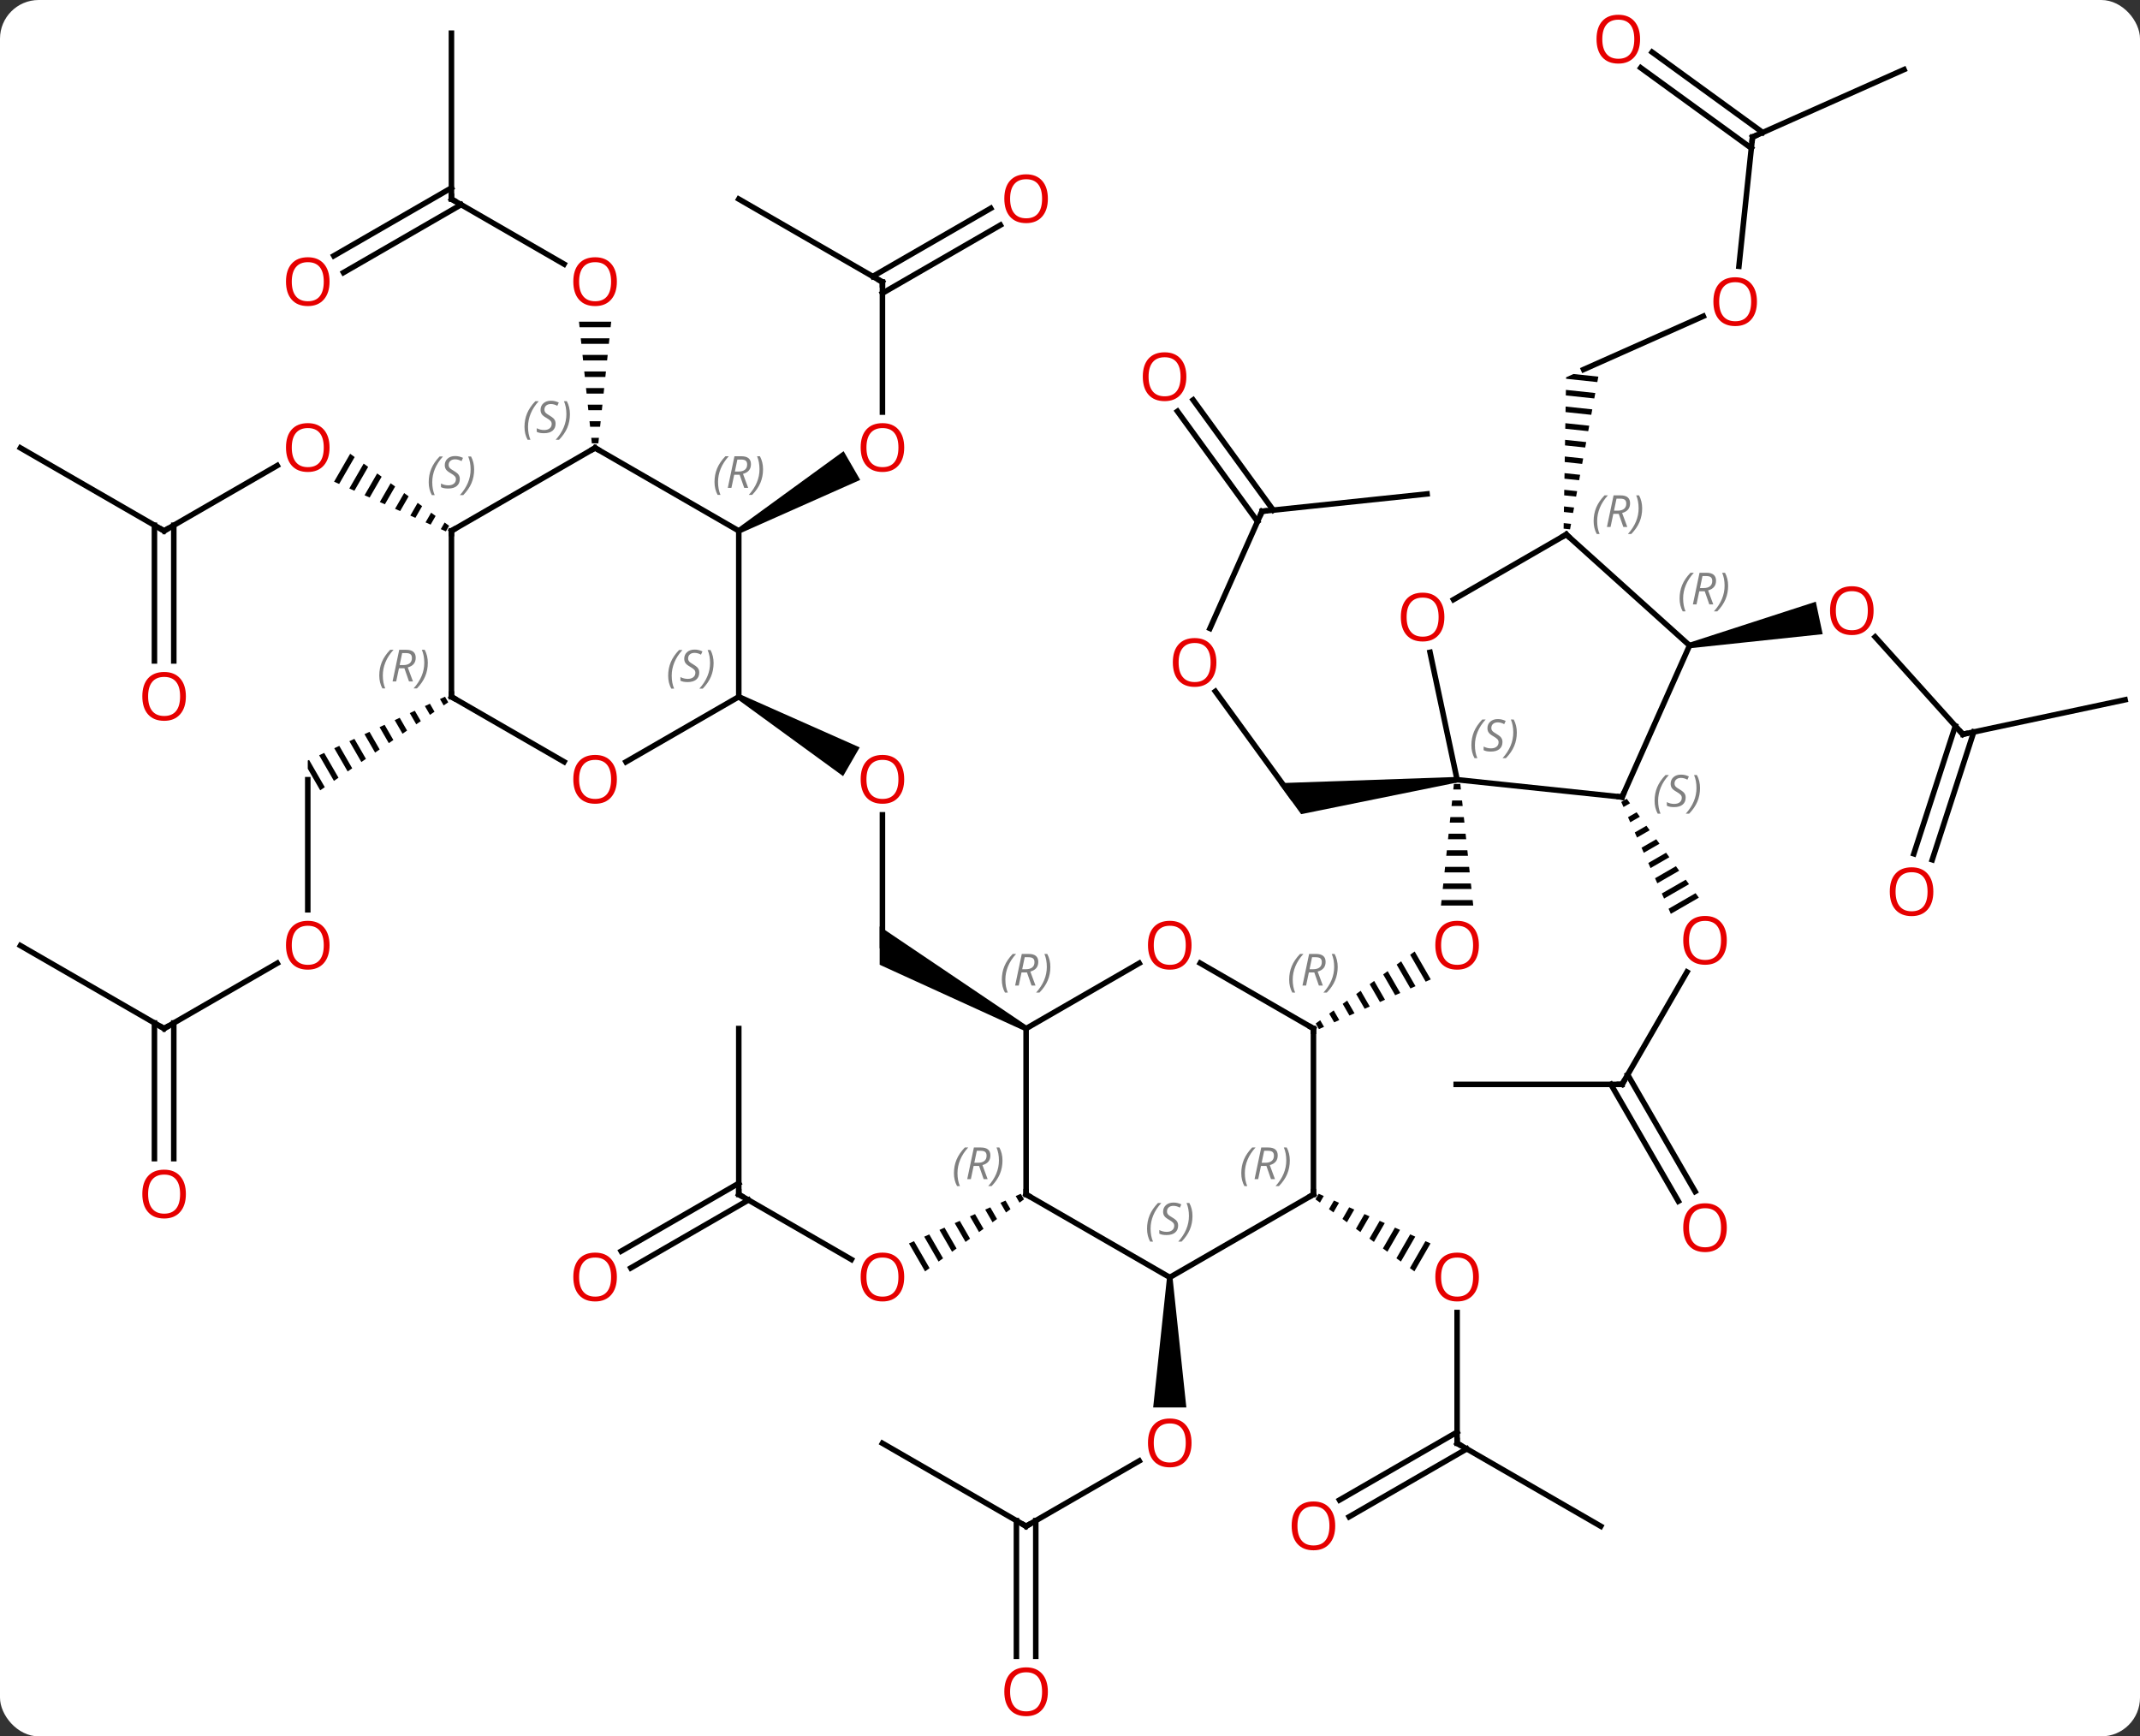 <svg width="387" viewBox="0 0 387 314" style="fill-opacity:1; color-rendering:auto; color-interpolation:auto; text-rendering:auto; stroke:black; stroke-linecap:square; stroke-miterlimit:10; shape-rendering:auto; stroke-opacity:1; fill:black; stroke-dasharray:none; font-weight:normal; stroke-width:1; font-family:'Open Sans'; font-style:normal; stroke-linejoin:miter; font-size:12; stroke-dashoffset:0; image-rendering:auto;" height="314" class="cas-substance-image" xmlns:xlink="http://www.w3.org/1999/xlink" xmlns="http://www.w3.org/2000/svg"><rect x="0" y="0" width="387" height="314" fill="#333333" stroke="none"/><svg class="cas-substance-single-component"><rect y="0" x="0" width="387" stroke="none" ry="7" rx="7" height="314" fill="white" class="cas-substance-group"/><svg y="0" x="0" width="387" viewBox="0 0 387 314" style="fill:black;" height="314" class="cas-substance-single-component-image"><svg><g><g transform="translate(194,156)" style="text-rendering:geometricPrecision; color-rendering:optimizeQuality; color-interpolation:linearRGB; stroke-linecap:butt; image-rendering:optimizeQuality;"><path style="stroke:none;" d="M68.923 -14.238 L68.817 -13.238 L70.191 -13.238 L70.085 -14.238 ZM68.604 -11.238 L68.498 -10.238 L70.51 -10.238 L70.404 -11.238 ZM68.285 -8.238 L68.179 -7.238 L70.829 -7.238 L70.723 -8.238 ZM67.967 -5.238 L67.86 -4.238 L71.148 -4.238 L71.041 -5.238 ZM67.648 -2.238 L67.541 -1.238 L71.467 -1.238 L71.36 -2.238 ZM67.329 0.762 L67.223 1.762 L71.785 1.762 L71.679 0.762 ZM67.01 3.762 L66.904 4.762 L72.104 4.762 L71.998 3.762 ZM66.691 6.762 L66.585 7.762 L72.423 7.762 L72.317 6.762 Z"/><path style="stroke:none;" d="M61.828 16.066 L61.015 16.657 L63.822 21.524 L63.822 21.524 L64.741 21.116 L64.741 21.116 L61.828 16.066 ZM59.388 17.841 L58.575 18.433 L58.575 18.433 L61.064 22.75 L61.064 22.75 L61.983 22.341 L61.983 22.341 L59.388 17.841 ZM56.948 19.617 L56.135 20.209 L58.307 23.975 L58.307 23.975 L59.226 23.567 L59.226 23.567 L56.948 19.617 ZM54.508 21.392 L53.694 21.984 L55.549 25.2 L56.468 24.792 L54.508 21.392 ZM52.068 23.168 L51.254 23.76 L52.792 26.426 L53.711 26.017 L52.068 23.168 ZM49.627 24.944 L48.814 25.536 L50.034 27.651 L50.034 27.651 L50.953 27.243 L49.627 24.944 ZM47.187 26.719 L46.374 27.311 L46.374 27.311 L47.277 28.877 L47.277 28.877 L48.196 28.468 L48.196 28.468 L47.187 26.719 ZM44.747 28.495 L43.934 29.087 L43.934 29.087 L44.519 30.102 L45.438 29.693 L45.438 29.693 L44.747 28.495 Z"/><line y2="-30.976" y1="-11.865" x2="25.784" x1="39.669" style="fill:none;"/><path style="stroke:none;" d="M69.452 -15.497 L69.556 -14.503 L41.301 -8.768 L37.228 -14.374 Z"/><line y2="-63.54" y1="-42.35" x2="34.236" x1="24.802" style="fill:none;"/><line y2="-66.678" y1="-63.54" x2="64.071" x1="34.236" style="fill:none;"/><line y2="-83.679" y1="-63.751" x2="21.766" x1="36.246" style="fill:none;"/><line y2="-81.622" y1="-61.694" x2="18.935" x1="33.414" style="fill:none;"/><line y2="40.098" y1="19.766" x2="99.339" x1="111.078" style="fill:none;"/><path style="stroke:none;" d="M100.184 -11.551 L99.189 -10.977 L99.596 -10.057 L100.776 -10.738 L100.184 -11.551 ZM101.962 -9.112 L100.411 -8.218 L100.819 -7.298 L102.555 -8.299 L101.962 -9.112 ZM103.74 -6.673 L101.634 -5.459 L102.041 -4.539 L104.333 -5.861 L103.74 -6.673 ZM105.518 -4.235 L102.856 -2.7 L103.264 -1.78 L106.111 -3.422 L105.518 -4.235 ZM107.296 -1.796 L104.079 0.059 L104.486 0.979 L107.889 -0.983 L107.296 -1.796 ZM109.075 0.642 L105.301 2.818 L105.709 3.738 L109.667 1.455 L109.075 0.642 ZM110.853 3.081 L106.523 5.577 L106.931 6.497 L111.445 3.894 L110.853 3.081 ZM112.631 5.52 L107.746 8.337 L108.153 9.256 L113.224 6.332 L113.224 6.332 L112.631 5.52 Z"/><line y2="40.098" y1="40.098" x2="69.339" x1="99.339" style="fill:none;"/><line y2="61.225" y1="40.098" x2="109.516" x1="97.318" style="fill:none;"/><line y2="59.475" y1="38.348" x2="112.548" x1="100.349" style="fill:none;"/><line y2="-23.214" y1="-40.825" x2="160.959" x1="145.102" style="fill:none;"/><path style="stroke:none;" d="M111.644 -38.781 L111.436 -39.759 L134.369 -47.189 L135.616 -41.32 Z"/><line y2="-29.451" y1="-23.214" x2="190.305" x1="160.959" style="fill:none;"/><line y2="-1.6" y1="-24.716" x2="152.097" x1="159.607" style="fill:none;"/><line y2="-0.519" y1="-23.634" x2="155.426" x1="162.935" style="fill:none;"/><line y2="-98.816" y1="-89.181" x2="114.025" x1="92.382" style="fill:none;"/><path style="stroke:none;" d="M90.55 -88.365 L89.218 -87.772 L89.218 -87.772 L89.218 -87.772 L89.213 -87.502 L89.213 -87.502 L94.863 -86.902 L94.863 -86.902 L95.046 -87.888 L95.046 -87.888 L90.55 -88.365 ZM89.18 -85.494 L89.163 -84.491 L89.163 -84.491 L94.314 -83.943 L94.314 -83.943 L94.497 -84.929 L94.497 -84.929 L89.18 -85.494 ZM89.13 -82.483 L89.114 -81.479 L89.114 -81.479 L93.766 -80.985 L93.766 -80.985 L93.949 -81.971 L93.949 -81.971 L89.13 -82.483 ZM89.081 -79.472 L89.064 -78.468 L89.064 -78.468 L93.218 -78.027 L93.218 -78.027 L93.4 -79.013 L93.4 -79.013 L89.081 -79.472 ZM89.031 -76.461 L89.014 -75.457 L89.014 -75.457 L92.669 -75.069 L92.669 -75.069 L92.852 -76.055 L92.852 -76.055 L89.031 -76.461 ZM88.981 -73.449 L88.965 -72.446 L88.965 -72.446 L92.121 -72.11 L92.121 -72.11 L92.304 -73.096 L92.304 -73.096 L88.981 -73.449 ZM88.932 -70.438 L88.915 -69.434 L88.915 -69.434 L91.572 -69.152 L91.572 -69.152 L91.755 -70.138 L88.932 -70.438 ZM88.882 -67.427 L88.866 -66.423 L88.866 -66.423 L91.024 -66.194 L91.024 -66.194 L91.207 -67.18 L91.207 -67.18 L88.882 -67.427 ZM88.832 -64.416 L88.816 -63.412 L88.816 -63.412 L90.476 -63.236 L90.476 -63.236 L90.658 -64.222 L88.832 -64.416 ZM88.783 -61.404 L88.766 -60.401 L88.766 -60.401 L89.927 -60.277 L89.927 -60.277 L90.11 -61.264 L88.783 -61.404 Z"/><line y2="-131.217" y1="-107.848" x2="122.925" x1="120.469" style="fill:none;"/><line y2="-143.421" y1="-131.217" x2="150.33" x1="122.925" style="fill:none;"/><line y2="-146.569" y1="-132.039" x2="104.773" x1="124.771" style="fill:none;"/><line y2="-143.738" y1="-129.207" x2="102.715" x1="122.714" style="fill:none;"/><line y2="105" y1="81.352" x2="69.504" x1="69.504" style="fill:none;"/><path style="stroke:none;" d="M44.471 59.876 L43.891 60.882 L43.891 60.882 L44.704 61.475 L44.704 61.475 L45.39 60.284 L45.39 60.284 L44.471 59.876 ZM47.229 61.1 L46.33 62.659 L46.33 62.659 L47.144 63.252 L47.144 63.252 L48.149 61.508 L48.149 61.508 L47.229 61.1 ZM49.987 62.325 L48.77 64.436 L48.77 64.436 L49.583 65.028 L49.583 65.028 L50.907 62.733 L50.907 62.733 L49.987 62.325 ZM52.746 63.549 L51.209 66.213 L51.209 66.213 L52.022 66.805 L52.022 66.805 L53.665 63.957 L53.665 63.957 L52.746 63.549 ZM55.504 64.773 L53.649 67.99 L54.462 68.582 L54.462 68.582 L56.423 65.181 L56.423 65.181 L55.504 64.773 ZM58.262 65.997 L56.088 69.767 L56.088 69.767 L56.901 70.359 L56.901 70.359 L59.181 66.405 L59.181 66.405 L58.262 65.997 ZM61.02 67.221 L58.528 71.543 L58.528 71.543 L59.341 72.136 L59.341 72.136 L61.94 67.629 L61.94 67.629 L61.02 67.221 ZM63.778 68.445 L60.967 73.32 L60.967 73.32 L61.78 73.913 L61.78 73.913 L64.698 68.853 L64.698 68.853 L63.778 68.445 Z"/><line y2="120" y1="105" x2="95.484" x1="69.504" style="fill:none;"/><line y2="115.258" y1="102.979" x2="48.236" x1="69.504" style="fill:none;"/><line y2="118.29" y1="106.01" x2="49.986" x1="71.254" style="fill:none;"/><line y2="120" y1="108.189" x2="-8.439" x1="12.018" style="fill:none;"/><path style="stroke:none;" d="M17.041 75 L18.041 75 L20.541 98.523 L14.541 98.523 Z"/><line y2="105" y1="120" x2="-34.419" x1="-8.439" style="fill:none;"/><line y2="143.523" y1="118.99" x2="-10.189" x1="-10.189" style="fill:none;"/><line y2="143.523" y1="118.99" x2="-6.689" x1="-6.689" style="fill:none;"/><line y2="-8.648" y1="15" x2="-34.419" x1="-34.419" style="fill:none;"/><path style="stroke:none;" d="M-8.189 29.567 L-8.689 30.433 L-34.919 18.464 L-34.919 11.536 Z"/><path style="stroke:none;" d="M-60.649 -29.567 L-60.149 -30.433 L-38.533 -20.84 L-41.533 -15.643 Z"/><line y2="60" y1="71.759" x2="-60.399" x1="-40.033" style="fill:none;"/><path style="stroke:none;" d="M-9.4 59.883 L-10.319 60.291 L-9.632 61.483 L-9.632 61.483 L-8.818 60.891 L-8.818 60.891 L-9.4 59.883 ZM-12.158 61.107 L-13.077 61.515 L-13.077 61.515 L-12.071 63.26 L-11.258 62.668 L-11.258 62.668 L-12.158 61.107 ZM-14.916 62.332 L-15.835 62.74 L-15.835 62.74 L-14.511 65.037 L-14.511 65.037 L-13.698 64.444 L-13.698 64.444 L-14.916 62.332 ZM-17.674 63.556 L-18.593 63.964 L-18.593 63.964 L-16.951 66.813 L-16.951 66.813 L-16.137 66.221 L-16.137 66.221 L-17.674 63.556 ZM-20.432 64.781 L-21.351 65.189 L-21.351 65.189 L-19.39 68.59 L-19.39 68.59 L-18.577 67.997 L-18.577 67.997 L-20.432 64.781 ZM-23.19 66.005 L-24.109 66.413 L-24.109 66.413 L-21.83 70.366 L-21.83 70.366 L-21.017 69.774 L-21.017 69.774 L-23.19 66.005 ZM-25.948 67.23 L-26.867 67.638 L-26.867 67.638 L-24.27 72.142 L-24.27 72.142 L-23.456 71.55 L-23.456 71.55 L-25.948 67.23 ZM-28.706 68.454 L-29.625 68.862 L-26.709 73.919 L-26.709 73.919 L-25.896 73.327 L-25.896 73.327 L-28.706 68.454 Z"/><line y2="30" y1="60" x2="-60.399" x1="-60.399" style="fill:none;"/><line y2="70.259" y1="57.979" x2="-81.669" x1="-60.399" style="fill:none;"/><line y2="73.29" y1="61.01" x2="-79.919" x1="-58.649" style="fill:none;"/><line y2="-105" y1="-81.477" x2="-34.419" x1="-34.419" style="fill:none;"/><path style="stroke:none;" d="M-60.149 -59.567 L-60.649 -60.433 L-41.442 -74.409 L-38.442 -69.213 Z"/><line y2="-120" y1="-105" x2="-60.399" x1="-34.419" style="fill:none;"/><line y2="-115.296" y1="-102.979" x2="-13.087" x1="-34.419" style="fill:none;"/><line y2="-118.327" y1="-106.01" x2="-14.837" x1="-36.169" style="fill:none;"/><line y2="-120" y1="-108.241" x2="-112.362" x1="-91.996" style="fill:none;"/><path style="stroke:none;" d="M-89.295 -97.824 L-89.189 -96.824 L-83.575 -96.824 L-83.469 -97.824 ZM-88.978 -94.824 L-88.872 -93.824 L-83.892 -93.824 L-83.786 -94.824 ZM-88.661 -91.824 L-88.555 -90.824 L-84.209 -90.824 L-84.103 -91.824 ZM-88.343 -88.824 L-88.238 -87.824 L-84.526 -87.824 L-84.421 -88.824 ZM-88.026 -85.824 L-87.921 -84.824 L-84.843 -84.824 L-84.738 -85.824 ZM-87.709 -82.824 L-87.603 -81.824 L-85.161 -81.824 L-85.055 -82.824 ZM-87.392 -79.824 L-87.286 -78.824 L-85.478 -78.824 L-85.372 -79.824 ZM-87.075 -76.824 L-86.969 -75.824 L-85.795 -75.824 L-85.689 -76.824 Z"/><line y2="-150" y1="-120" x2="-112.362" x1="-112.362" style="fill:none;"/><line y2="-109.742" y1="-122.021" x2="-133.63" x1="-112.362" style="fill:none;"/><line y2="-106.71" y1="-118.99" x2="-131.88" x1="-110.612" style="fill:none;"/><line y2="8.523" y1="-15" x2="-138.342" x1="-138.342" style="fill:none;"/><path style="stroke:none;" d="M-113.522 -30.01 L-114.432 -29.586 L-113.766 -28.43 L-112.939 -28.999 L-112.939 -28.999 L-113.522 -30.01 ZM-116.253 -28.739 L-117.164 -28.316 L-116.246 -26.725 L-116.246 -26.725 L-115.42 -27.293 L-116.253 -28.739 ZM-118.985 -27.469 L-119.895 -27.045 L-118.727 -25.02 L-117.9 -25.588 L-118.985 -27.469 ZM-121.716 -26.198 L-122.627 -25.774 L-122.627 -25.774 L-121.208 -23.314 L-121.208 -23.314 L-120.381 -23.883 L-121.716 -26.198 ZM-124.448 -24.927 L-125.358 -24.504 L-123.689 -21.609 L-122.862 -22.177 L-122.862 -22.177 L-124.448 -24.927 ZM-127.179 -23.657 L-128.089 -23.233 L-126.169 -19.904 L-125.343 -20.472 L-125.343 -20.472 L-127.179 -23.657 ZM-129.911 -22.386 L-130.821 -21.963 L-128.65 -18.198 L-127.823 -18.767 L-129.911 -22.386 ZM-132.642 -21.116 L-133.552 -20.692 L-131.131 -16.493 L-130.304 -17.061 L-130.304 -17.061 L-132.642 -21.116 ZM-135.373 -19.845 L-136.284 -19.422 L-133.612 -14.788 L-132.785 -15.356 L-132.785 -15.356 L-135.373 -19.845 ZM-138.105 -18.575 L-138.342 -18.464 L-138.342 -18.464 L-138.342 -18.464 L-138.342 -16.984 L-136.092 -13.082 L-135.265 -13.651 L-138.105 -18.575 Z"/><line y2="30" y1="18.189" x2="-164.322" x1="-143.865" style="fill:none;"/><line y2="15" y1="30" x2="-190.305" x1="-164.322" style="fill:none;"/><line y2="53.523" y1="28.99" x2="-166.072" x1="-166.072" style="fill:none;"/><line y2="53.523" y1="28.99" x2="-162.572" x1="-162.572" style="fill:none;"/><line y2="-60" y1="-71.811" x2="-164.322" x1="-143.865" style="fill:none;"/><path style="stroke:none;" d="M-130.676 -73.939 L-133.587 -68.89 L-132.668 -68.482 L-132.668 -68.482 L-129.862 -73.347 L-130.676 -73.939 ZM-128.236 -72.163 L-130.83 -67.665 L-129.911 -67.256 L-127.422 -71.572 L-127.422 -71.572 L-128.236 -72.163 ZM-125.795 -70.388 L-128.072 -66.439 L-128.072 -66.439 L-127.153 -66.03 L-127.153 -66.03 L-124.982 -69.796 L-124.982 -69.796 L-125.795 -70.388 ZM-123.355 -68.612 L-125.315 -65.213 L-124.396 -64.805 L-122.541 -68.021 L-122.541 -68.021 L-123.355 -68.612 ZM-120.915 -66.837 L-122.558 -63.988 L-122.558 -63.988 L-121.638 -63.579 L-121.638 -63.579 L-120.101 -66.245 L-120.915 -66.837 ZM-118.474 -65.062 L-119.8 -62.762 L-119.8 -62.762 L-118.881 -62.354 L-117.661 -64.47 L-117.661 -64.47 L-118.474 -65.062 ZM-116.034 -63.286 L-117.043 -61.536 L-116.124 -61.128 L-115.221 -62.694 L-115.221 -62.694 L-116.034 -63.286 ZM-113.594 -61.511 L-114.286 -60.311 L-114.286 -60.311 L-113.367 -59.902 L-113.367 -59.902 L-112.78 -60.919 L-113.594 -61.511 Z"/><line y2="-75" y1="-60" x2="-190.305" x1="-164.322" style="fill:none;"/><line y2="-36.477" y1="-61.01" x2="-166.072" x1="-166.072" style="fill:none;"/><line y2="-36.477" y1="-61.01" x2="-162.572" x1="-162.572" style="fill:none;"/><line y2="-11.865" y1="-15" x2="99.339" x1="69.504" style="fill:none;"/><line y2="-38.035" y1="-15" x2="64.608" x1="69.504" style="fill:none;"/><line y2="-39.27" y1="-11.865" x2="111.54" x1="99.339" style="fill:none;"/><line y2="-59.343" y1="-47.569" x2="89.247" x1="68.855" style="fill:none;"/><line y2="-59.343" y1="-39.27" x2="89.247" x1="111.54" style="fill:none;"/><line y2="60" y1="30" x2="43.524" x1="43.524" style="fill:none;"/><line y2="18.178" y1="30" x2="23.047" x1="43.524" style="fill:none;"/><line y2="75" y1="60" x2="17.541" x1="43.524" style="fill:none;"/><line y2="30" y1="18.189" x2="-8.439" x1="12.018" style="fill:none;"/><line y2="60" y1="75" x2="-8.439" x1="17.541" style="fill:none;"/><line y2="60" y1="30" x2="-8.439" x1="-8.439" style="fill:none;"/><line y2="-60" y1="-30" x2="-60.399" x1="-60.399" style="fill:none;"/><line y2="-18.226" y1="-30" x2="-80.794" x1="-60.399" style="fill:none;"/><line y2="-75" y1="-60" x2="-86.382" x1="-60.399" style="fill:none;"/><line y2="-30" y1="-18.241" x2="-112.362" x1="-91.996" style="fill:none;"/><line y2="-60" y1="-75" x2="-112.362" x1="-86.382" style="fill:none;"/><line y2="-60" y1="-30" x2="-112.362" x1="-112.362" style="fill:none;"/></g><g transform="translate(194,156)" style="fill:rgb(230,0,0); text-rendering:geometricPrecision; color-rendering:optimizeQuality; image-rendering:optimizeQuality; font-family:'Open Sans'; stroke:rgb(230,0,0); color-interpolation:linearRGB;"><path style="stroke:none;" d="M73.442 14.93 Q73.442 16.992 72.402 18.172 Q71.363 19.352 69.52 19.352 Q67.629 19.352 66.598 18.188 Q65.567 17.023 65.567 14.914 Q65.567 12.82 66.598 11.672 Q67.629 10.523 69.52 10.523 Q71.379 10.523 72.41 11.695 Q73.442 12.867 73.442 14.93 ZM66.613 14.93 Q66.613 16.664 67.356 17.57 Q68.098 18.477 69.52 18.477 Q70.942 18.477 71.668 17.578 Q72.395 16.68 72.395 14.93 Q72.395 13.195 71.668 12.305 Q70.942 11.414 69.52 11.414 Q68.098 11.414 67.356 12.312 Q66.613 13.211 66.613 14.93 Z"/><path style="stroke:none;" d="M25.973 -36.205 Q25.973 -34.143 24.933 -32.963 Q23.894 -31.783 22.051 -31.783 Q20.16 -31.783 19.129 -32.947 Q18.098 -34.112 18.098 -36.221 Q18.098 -38.315 19.129 -39.463 Q20.16 -40.612 22.051 -40.612 Q23.91 -40.612 24.941 -39.44 Q25.973 -38.268 25.973 -36.205 ZM19.144 -36.205 Q19.144 -34.471 19.887 -33.565 Q20.629 -32.658 22.051 -32.658 Q23.473 -32.658 24.199 -33.557 Q24.926 -34.455 24.926 -36.205 Q24.926 -37.94 24.199 -38.83 Q23.473 -39.721 22.051 -39.721 Q20.629 -39.721 19.887 -38.822 Q19.144 -37.924 19.144 -36.205 Z"/></g><g transform="translate(194,156)" style="stroke-linecap:butt; text-rendering:geometricPrecision; color-rendering:optimizeQuality; image-rendering:optimizeQuality; font-family:'Open Sans'; color-interpolation:linearRGB; stroke-miterlimit:5;"><path style="fill:none;" d="M34.033 -63.083 L34.236 -63.54 L34.733 -63.592"/><path style="fill:rgb(230,0,0); stroke:none;" d="M20.54 -87.88 Q20.54 -85.818 19.5 -84.638 Q18.461 -83.458 16.618 -83.458 Q14.727 -83.458 13.696 -84.623 Q12.665 -85.787 12.665 -87.896 Q12.665 -89.99 13.696 -91.138 Q14.727 -92.287 16.618 -92.287 Q18.477 -92.287 19.508 -91.115 Q20.54 -89.943 20.54 -87.88 ZM13.711 -87.88 Q13.711 -86.146 14.454 -85.24 Q15.196 -84.333 16.618 -84.333 Q18.04 -84.333 18.766 -85.232 Q19.493 -86.13 19.493 -87.88 Q19.493 -89.615 18.766 -90.505 Q18.04 -91.396 16.618 -91.396 Q15.196 -91.396 14.454 -90.498 Q13.711 -89.599 13.711 -87.88 Z"/><path style="fill:rgb(230,0,0); stroke:none;" d="M118.276 14.048 Q118.276 16.11 117.237 17.29 Q116.198 18.47 114.355 18.47 Q112.464 18.47 111.433 17.305 Q110.401 16.141 110.401 14.032 Q110.401 11.938 111.433 10.79 Q112.464 9.641 114.355 9.641 Q116.214 9.641 117.245 10.813 Q118.276 11.985 118.276 14.048 ZM111.448 14.048 Q111.448 15.782 112.191 16.688 Q112.933 17.595 114.355 17.595 Q115.776 17.595 116.503 16.696 Q117.23 15.798 117.23 14.048 Q117.23 12.313 116.503 11.423 Q115.776 10.532 114.355 10.532 Q112.933 10.532 112.191 11.431 Q111.448 12.329 111.448 14.048 Z"/><path style="fill:none;" d="M99.589 39.665 L99.339 40.098 L98.839 40.098"/><path style="fill:rgb(230,0,0); stroke:none;" d="M118.276 66.008 Q118.276 68.07 117.237 69.25 Q116.198 70.43 114.355 70.43 Q112.464 70.43 111.433 69.266 Q110.401 68.101 110.401 65.992 Q110.401 63.898 111.433 62.75 Q112.464 61.601 114.355 61.601 Q116.214 61.601 117.245 62.773 Q118.276 63.945 118.276 66.008 ZM111.448 66.008 Q111.448 67.742 112.191 68.648 Q112.933 69.555 114.355 69.555 Q115.776 69.555 116.503 68.656 Q117.23 67.758 117.23 66.008 Q117.23 64.273 116.503 63.383 Q115.776 62.492 114.355 62.492 Q112.933 62.492 112.191 63.391 Q111.448 64.289 111.448 66.008 Z"/><path style="fill:rgb(230,0,0); stroke:none;" d="M144.823 -45.577 Q144.823 -43.515 143.784 -42.335 Q142.745 -41.155 140.902 -41.155 Q139.011 -41.155 137.98 -42.319 Q136.948 -43.484 136.948 -45.593 Q136.948 -47.687 137.98 -48.835 Q139.011 -49.984 140.902 -49.984 Q142.761 -49.984 143.792 -48.812 Q144.823 -47.64 144.823 -45.577 ZM137.995 -45.577 Q137.995 -43.843 138.738 -42.937 Q139.48 -42.03 140.902 -42.03 Q142.323 -42.03 143.05 -42.929 Q143.777 -43.827 143.777 -45.577 Q143.777 -47.312 143.05 -48.202 Q142.323 -49.093 140.902 -49.093 Q139.48 -49.093 138.738 -48.194 Q137.995 -47.296 137.995 -45.577 Z"/><path style="fill:none;" d="M160.624 -23.586 L160.959 -23.214 L161.448 -23.318"/><path style="fill:rgb(230,0,0); stroke:none;" d="M155.626 5.249 Q155.626 7.311 154.587 8.491 Q153.548 9.671 151.705 9.671 Q149.814 9.671 148.783 8.507 Q147.751 7.342 147.751 5.233 Q147.751 3.139 148.783 1.991 Q149.814 0.842 151.705 0.842 Q153.564 0.842 154.595 2.014 Q155.626 3.186 155.626 5.249 ZM148.798 5.249 Q148.798 6.983 149.541 7.889 Q150.283 8.796 151.705 8.796 Q153.126 8.796 153.853 7.897 Q154.58 6.999 154.58 5.249 Q154.58 3.514 153.853 2.624 Q153.126 1.733 151.705 1.733 Q150.283 1.733 149.541 2.631 Q148.798 3.53 148.798 5.249 Z"/><path style="fill:rgb(230,0,0); stroke:none;" d="M123.728 -101.452 Q123.728 -99.39 122.688 -98.21 Q121.649 -97.03 119.806 -97.03 Q117.915 -97.03 116.884 -98.195 Q115.853 -99.359 115.853 -101.468 Q115.853 -103.562 116.884 -104.71 Q117.915 -105.859 119.806 -105.859 Q121.665 -105.859 122.696 -104.687 Q123.728 -103.515 123.728 -101.452 ZM116.899 -101.452 Q116.899 -99.718 117.642 -98.812 Q118.384 -97.905 119.806 -97.905 Q121.228 -97.905 121.954 -98.804 Q122.681 -99.702 122.681 -101.452 Q122.681 -103.187 121.954 -104.077 Q121.228 -104.968 119.806 -104.968 Q118.384 -104.968 117.642 -104.07 Q116.899 -103.171 116.899 -101.452 Z"/><path style="fill:none;" d="M122.873 -130.72 L122.925 -131.217 L123.382 -131.42"/><path style="fill:rgb(230,0,0); stroke:none;" d="M102.593 -148.921 Q102.593 -146.859 101.553 -145.679 Q100.514 -144.499 98.671 -144.499 Q96.78 -144.499 95.749 -145.663 Q94.718 -146.828 94.718 -148.937 Q94.718 -151.031 95.749 -152.179 Q96.78 -153.328 98.671 -153.328 Q100.53 -153.328 101.561 -152.156 Q102.593 -150.984 102.593 -148.921 ZM95.764 -148.921 Q95.764 -147.187 96.507 -146.281 Q97.249 -145.374 98.671 -145.374 Q100.093 -145.374 100.819 -146.273 Q101.546 -147.171 101.546 -148.921 Q101.546 -150.656 100.819 -151.546 Q100.093 -152.437 98.671 -152.437 Q97.249 -152.437 96.507 -151.538 Q95.764 -150.64 95.764 -148.921 Z"/><path style="fill:rgb(230,0,0); stroke:none;" d="M73.442 74.93 Q73.442 76.992 72.402 78.172 Q71.363 79.352 69.52 79.352 Q67.629 79.352 66.598 78.188 Q65.567 77.023 65.567 74.914 Q65.567 72.82 66.598 71.672 Q67.629 70.523 69.52 70.523 Q71.379 70.523 72.41 71.695 Q73.442 72.867 73.442 74.93 ZM66.613 74.93 Q66.613 76.664 67.356 77.57 Q68.098 78.477 69.52 78.477 Q70.942 78.477 71.668 77.578 Q72.395 76.68 72.395 74.93 Q72.395 73.195 71.668 72.305 Q70.942 71.414 69.52 71.414 Q68.098 71.414 67.356 72.312 Q66.613 73.211 66.613 74.93 Z"/><path style="fill:none;" d="M69.504 104.5 L69.504 105 L69.937 105.25"/><path style="fill:rgb(230,0,0); stroke:none;" d="M47.462 119.93 Q47.462 121.992 46.422 123.172 Q45.383 124.352 43.54 124.352 Q41.649 124.352 40.618 123.188 Q39.587 122.023 39.587 119.914 Q39.587 117.82 40.618 116.672 Q41.649 115.523 43.54 115.523 Q45.399 115.523 46.43 116.695 Q47.462 117.867 47.462 119.93 ZM40.633 119.93 Q40.633 121.664 41.376 122.57 Q42.118 123.477 43.54 123.477 Q44.962 123.477 45.688 122.578 Q46.415 121.68 46.415 119.93 Q46.415 118.195 45.688 117.305 Q44.962 116.414 43.54 116.414 Q42.118 116.414 41.376 117.312 Q40.633 118.211 40.633 119.93 Z"/><path style="fill:rgb(230,0,0); stroke:none;" d="M21.479 104.93 Q21.479 106.992 20.439 108.172 Q19.4 109.352 17.557 109.352 Q15.666 109.352 14.635 108.188 Q13.604 107.023 13.604 104.914 Q13.604 102.82 14.635 101.672 Q15.666 100.523 17.557 100.523 Q19.416 100.523 20.447 101.695 Q21.479 102.867 21.479 104.93 ZM14.65 104.93 Q14.65 106.664 15.393 107.57 Q16.135 108.477 17.557 108.477 Q18.979 108.477 19.705 107.578 Q20.432 106.68 20.432 104.93 Q20.432 103.195 19.705 102.305 Q18.979 101.414 17.557 101.414 Q16.135 101.414 15.393 102.312 Q14.65 103.211 14.65 104.93 Z"/><path style="fill:none;" d="M-8.006 119.75 L-8.439 120 L-8.872 119.75"/><path style="fill:rgb(230,0,0); stroke:none;" d="M-4.502 149.93 Q-4.502 151.992 -5.541 153.172 Q-6.58 154.352 -8.423 154.352 Q-10.314 154.352 -11.345 153.188 Q-12.377 152.023 -12.377 149.914 Q-12.377 147.82 -11.345 146.672 Q-10.314 145.523 -8.423 145.523 Q-6.564 145.523 -5.533 146.695 Q-4.502 147.867 -4.502 149.93 ZM-11.33 149.93 Q-11.33 151.664 -10.587 152.57 Q-9.845 153.477 -8.423 153.477 Q-7.002 153.477 -6.275 152.578 Q-5.548 151.68 -5.548 149.93 Q-5.548 148.195 -6.275 147.305 Q-7.002 146.414 -8.423 146.414 Q-9.845 146.414 -10.587 147.312 Q-11.33 148.211 -11.33 149.93 Z"/><path style="fill:rgb(230,0,0); stroke:none;" d="M-30.482 -15.07 Q-30.482 -13.008 -31.521 -11.828 Q-32.56 -10.648 -34.403 -10.648 Q-36.294 -10.648 -37.325 -11.812 Q-38.356 -12.977 -38.356 -15.086 Q-38.356 -17.18 -37.325 -18.328 Q-36.294 -19.477 -34.403 -19.477 Q-32.544 -19.477 -31.513 -18.305 Q-30.482 -17.133 -30.482 -15.07 ZM-37.31 -15.07 Q-37.31 -13.336 -36.567 -12.43 Q-35.825 -11.523 -34.403 -11.523 Q-32.981 -11.523 -32.255 -12.422 Q-31.528 -13.32 -31.528 -15.07 Q-31.528 -16.805 -32.255 -17.695 Q-32.981 -18.586 -34.403 -18.586 Q-35.825 -18.586 -36.567 -17.688 Q-37.31 -16.789 -37.31 -15.07 Z"/><path style="fill:rgb(230,0,0); stroke:none;" d="M-30.482 74.93 Q-30.482 76.992 -31.521 78.172 Q-32.56 79.352 -34.403 79.352 Q-36.294 79.352 -37.325 78.188 Q-38.356 77.023 -38.356 74.914 Q-38.356 72.82 -37.325 71.672 Q-36.294 70.523 -34.403 70.523 Q-32.544 70.523 -31.513 71.695 Q-30.482 72.867 -30.482 74.93 ZM-37.31 74.93 Q-37.31 76.664 -36.567 77.57 Q-35.825 78.477 -34.403 78.477 Q-32.981 78.477 -32.255 77.578 Q-31.528 76.68 -31.528 74.93 Q-31.528 73.195 -32.255 72.305 Q-32.981 71.414 -34.403 71.414 Q-35.825 71.414 -36.567 72.312 Q-37.31 73.211 -37.31 74.93 Z"/><path style="fill:none;" d="M-59.966 60.25 L-60.399 60 L-60.399 59.5"/><path style="fill:rgb(230,0,0); stroke:none;" d="M-82.445 74.93 Q-82.445 76.992 -83.484 78.172 Q-84.523 79.352 -86.366 79.352 Q-88.257 79.352 -89.288 78.188 Q-90.32 77.023 -90.32 74.914 Q-90.32 72.82 -89.288 71.672 Q-88.257 70.523 -86.366 70.523 Q-84.507 70.523 -83.476 71.695 Q-82.445 72.867 -82.445 74.93 ZM-89.273 74.93 Q-89.273 76.664 -88.53 77.57 Q-87.788 78.477 -86.366 78.477 Q-84.945 78.477 -84.218 77.578 Q-83.491 76.68 -83.491 74.93 Q-83.491 73.195 -84.218 72.305 Q-84.945 71.414 -86.366 71.414 Q-87.788 71.414 -88.53 72.312 Q-89.273 73.211 -89.273 74.93 Z"/><path style="fill:rgb(230,0,0); stroke:none;" d="M-30.482 -75.07 Q-30.482 -73.008 -31.521 -71.828 Q-32.56 -70.648 -34.403 -70.648 Q-36.294 -70.648 -37.325 -71.812 Q-38.356 -72.977 -38.356 -75.086 Q-38.356 -77.18 -37.325 -78.328 Q-36.294 -79.477 -34.403 -79.477 Q-32.544 -79.477 -31.513 -78.305 Q-30.482 -77.133 -30.482 -75.07 ZM-37.31 -75.07 Q-37.31 -73.336 -36.567 -72.43 Q-35.825 -71.523 -34.403 -71.523 Q-32.981 -71.523 -32.255 -72.422 Q-31.528 -73.32 -31.528 -75.07 Q-31.528 -76.805 -32.255 -77.695 Q-32.981 -78.586 -34.403 -78.586 Q-35.825 -78.586 -36.567 -77.688 Q-37.31 -76.789 -37.31 -75.07 Z"/><path style="fill:none;" d="M-34.419 -104.5 L-34.419 -105 L-34.852 -105.25"/><path style="fill:rgb(230,0,0); stroke:none;" d="M-4.502 -120.07 Q-4.502 -118.008 -5.541 -116.828 Q-6.58 -115.648 -8.423 -115.648 Q-10.314 -115.648 -11.345 -116.812 Q-12.377 -117.977 -12.377 -120.086 Q-12.377 -122.18 -11.345 -123.328 Q-10.314 -124.477 -8.423 -124.477 Q-6.564 -124.477 -5.533 -123.305 Q-4.502 -122.133 -4.502 -120.07 ZM-11.33 -120.07 Q-11.33 -118.336 -10.587 -117.43 Q-9.845 -116.523 -8.423 -116.523 Q-7.002 -116.523 -6.275 -117.422 Q-5.548 -118.32 -5.548 -120.07 Q-5.548 -121.805 -6.275 -122.695 Q-7.002 -123.586 -8.423 -123.586 Q-9.845 -123.586 -10.587 -122.688 Q-11.33 -121.789 -11.33 -120.07 Z"/><path style="fill:rgb(230,0,0); stroke:none;" d="M-82.445 -105.07 Q-82.445 -103.008 -83.484 -101.828 Q-84.523 -100.648 -86.366 -100.648 Q-88.257 -100.648 -89.288 -101.812 Q-90.32 -102.977 -90.32 -105.086 Q-90.32 -107.18 -89.288 -108.328 Q-88.257 -109.477 -86.366 -109.477 Q-84.507 -109.477 -83.476 -108.305 Q-82.445 -107.133 -82.445 -105.07 ZM-89.273 -105.07 Q-89.273 -103.336 -88.53 -102.43 Q-87.788 -101.523 -86.366 -101.523 Q-84.945 -101.523 -84.218 -102.422 Q-83.491 -103.32 -83.491 -105.07 Q-83.491 -106.805 -84.218 -107.695 Q-84.945 -108.586 -86.366 -108.586 Q-87.788 -108.586 -88.53 -107.688 Q-89.273 -106.789 -89.273 -105.07 Z"/><path style="fill:none;" d="M-111.929 -119.75 L-112.362 -120 L-112.362 -120.5"/><path style="fill:rgb(230,0,0); stroke:none;" d="M-134.405 -105.07 Q-134.405 -103.008 -135.444 -101.828 Q-136.483 -100.648 -138.326 -100.648 Q-140.217 -100.648 -141.248 -101.812 Q-142.28 -102.977 -142.28 -105.086 Q-142.28 -107.18 -141.248 -108.328 Q-140.217 -109.477 -138.326 -109.477 Q-136.467 -109.477 -135.436 -108.305 Q-134.405 -107.133 -134.405 -105.07 ZM-141.233 -105.07 Q-141.233 -103.336 -140.49 -102.43 Q-139.748 -101.523 -138.326 -101.523 Q-136.905 -101.523 -136.178 -102.422 Q-135.451 -103.32 -135.451 -105.07 Q-135.451 -106.805 -136.178 -107.695 Q-136.905 -108.586 -138.326 -108.586 Q-139.748 -108.586 -140.49 -107.688 Q-141.233 -106.789 -141.233 -105.07 Z"/><path style="fill:rgb(230,0,0); stroke:none;" d="M-134.405 14.93 Q-134.405 16.992 -135.444 18.172 Q-136.483 19.352 -138.326 19.352 Q-140.217 19.352 -141.248 18.188 Q-142.28 17.023 -142.28 14.914 Q-142.28 12.82 -141.248 11.672 Q-140.217 10.523 -138.326 10.523 Q-136.467 10.523 -135.436 11.695 Q-134.405 12.867 -134.405 14.93 ZM-141.233 14.93 Q-141.233 16.664 -140.49 17.57 Q-139.748 18.477 -138.326 18.477 Q-136.905 18.477 -136.178 17.578 Q-135.451 16.68 -135.451 14.93 Q-135.451 13.195 -136.178 12.305 Q-136.905 11.414 -138.326 11.414 Q-139.748 11.414 -140.49 12.312 Q-141.233 13.211 -141.233 14.93 Z"/><path style="fill:none;" d="M-163.889 29.75 L-164.322 30 L-164.755 29.75"/><path style="fill:rgb(230,0,0); stroke:none;" d="M-160.385 59.93 Q-160.385 61.992 -161.424 63.172 Q-162.463 64.352 -164.306 64.352 Q-166.197 64.352 -167.228 63.188 Q-168.26 62.023 -168.26 59.914 Q-168.26 57.82 -167.228 56.672 Q-166.197 55.523 -164.306 55.523 Q-162.447 55.523 -161.416 56.695 Q-160.385 57.867 -160.385 59.93 ZM-167.213 59.93 Q-167.213 61.664 -166.47 62.57 Q-165.728 63.477 -164.306 63.477 Q-162.885 63.477 -162.158 62.578 Q-161.431 61.68 -161.431 59.93 Q-161.431 58.195 -162.158 57.305 Q-162.885 56.414 -164.306 56.414 Q-165.728 56.414 -166.47 57.312 Q-167.213 58.211 -167.213 59.93 Z"/><path style="fill:rgb(230,0,0); stroke:none;" d="M-134.405 -75.07 Q-134.405 -73.008 -135.444 -71.828 Q-136.483 -70.648 -138.326 -70.648 Q-140.217 -70.648 -141.248 -71.812 Q-142.28 -72.977 -142.28 -75.086 Q-142.28 -77.18 -141.248 -78.328 Q-140.217 -79.477 -138.326 -79.477 Q-136.467 -79.477 -135.436 -78.305 Q-134.405 -77.133 -134.405 -75.07 ZM-141.233 -75.07 Q-141.233 -73.336 -140.49 -72.43 Q-139.748 -71.523 -138.326 -71.523 Q-136.905 -71.523 -136.178 -72.422 Q-135.451 -73.32 -135.451 -75.07 Q-135.451 -76.805 -136.178 -77.695 Q-136.905 -78.586 -138.326 -78.586 Q-139.748 -78.586 -140.49 -77.688 Q-141.233 -76.789 -141.233 -75.07 Z"/><path style="fill:none;" d="M-163.889 -60.25 L-164.322 -60 L-164.755 -60.25"/><path style="fill:rgb(230,0,0); stroke:none;" d="M-160.385 -30.07 Q-160.385 -28.008 -161.424 -26.828 Q-162.463 -25.648 -164.306 -25.648 Q-166.197 -25.648 -167.228 -26.812 Q-168.26 -27.977 -168.26 -30.086 Q-168.26 -32.18 -167.228 -33.328 Q-166.197 -34.477 -164.306 -34.477 Q-162.447 -34.477 -161.416 -33.305 Q-160.385 -32.133 -160.385 -30.07 ZM-167.213 -30.07 Q-167.213 -28.336 -166.47 -27.43 Q-165.728 -26.523 -164.306 -26.523 Q-162.885 -26.523 -162.158 -27.422 Q-161.431 -28.32 -161.431 -30.07 Q-161.431 -31.805 -162.158 -32.695 Q-162.885 -33.586 -164.306 -33.586 Q-165.728 -33.586 -166.47 -32.688 Q-167.213 -31.789 -167.213 -30.07 Z"/></g><g transform="translate(194,156)" style="stroke-linecap:butt; font-size:8.4px; fill:gray; text-rendering:geometricPrecision; image-rendering:optimizeQuality; color-rendering:optimizeQuality; font-family:'Open Sans'; font-style:italic; stroke:gray; color-interpolation:linearRGB; stroke-miterlimit:5;"><path style="stroke:none;" d="M72.087 -21.228 Q72.087 -22.556 72.555 -23.681 Q73.024 -24.806 74.055 -25.885 L74.665 -25.885 Q73.696 -24.822 73.212 -23.65 Q72.727 -22.478 72.727 -21.244 Q72.727 -19.916 73.165 -18.9 L72.649 -18.9 Q72.087 -19.931 72.087 -21.228 ZM77.709 -21.822 Q77.709 -20.994 77.162 -20.541 Q76.615 -20.088 75.615 -20.088 Q75.209 -20.088 74.897 -20.142 Q74.584 -20.197 74.303 -20.338 L74.303 -20.994 Q74.928 -20.666 75.631 -20.666 Q76.256 -20.666 76.631 -20.963 Q77.006 -21.26 77.006 -21.775 Q77.006 -22.088 76.803 -22.314 Q76.6 -22.541 76.037 -22.869 Q75.444 -23.197 75.217 -23.525 Q74.99 -23.853 74.99 -24.306 Q74.99 -25.041 75.506 -25.502 Q76.022 -25.963 76.865 -25.963 Q77.24 -25.963 77.576 -25.885 Q77.912 -25.806 78.287 -25.635 L78.022 -25.041 Q77.772 -25.197 77.451 -25.283 Q77.131 -25.369 76.865 -25.369 Q76.334 -25.369 76.014 -25.096 Q75.694 -24.822 75.694 -24.353 Q75.694 -24.15 75.764 -24.002 Q75.834 -23.853 75.975 -23.721 Q76.115 -23.588 76.537 -23.338 Q77.1 -22.994 77.303 -22.799 Q77.506 -22.603 77.608 -22.369 Q77.709 -22.135 77.709 -21.822 ZM80.304 -23.541 Q80.304 -22.213 79.827 -21.08 Q79.351 -19.947 78.335 -18.9 L77.726 -18.9 Q79.663 -21.056 79.663 -23.541 Q79.663 -24.869 79.226 -25.885 L79.741 -25.885 Q80.304 -24.822 80.304 -23.541 Z"/><path style="fill:none; stroke:black;" d="M98.842 -11.917 L99.339 -11.865 L99.542 -12.322"/><path style="stroke:none;" d="M105.217 -11.185 Q105.217 -12.513 105.686 -13.638 Q106.154 -14.763 107.186 -15.841 L107.795 -15.841 Q106.826 -14.779 106.342 -13.607 Q105.857 -12.435 105.857 -11.201 Q105.857 -9.873 106.295 -8.857 L105.779 -8.857 Q105.217 -9.888 105.217 -11.185 ZM110.839 -11.779 Q110.839 -10.951 110.293 -10.498 Q109.746 -10.044 108.746 -10.044 Q108.339 -10.044 108.027 -10.099 Q107.714 -10.154 107.433 -10.294 L107.433 -10.951 Q108.058 -10.623 108.761 -10.623 Q109.386 -10.623 109.761 -10.919 Q110.136 -11.216 110.136 -11.732 Q110.136 -12.044 109.933 -12.271 Q109.73 -12.498 109.168 -12.826 Q108.574 -13.154 108.347 -13.482 Q108.121 -13.81 108.121 -14.263 Q108.121 -14.998 108.636 -15.459 Q109.152 -15.919 109.996 -15.919 Q110.371 -15.919 110.707 -15.841 Q111.043 -15.763 111.418 -15.591 L111.152 -14.998 Q110.902 -15.154 110.582 -15.24 Q110.261 -15.326 109.996 -15.326 Q109.464 -15.326 109.144 -15.052 Q108.824 -14.779 108.824 -14.31 Q108.824 -14.107 108.894 -13.959 Q108.964 -13.81 109.105 -13.677 Q109.246 -13.544 109.668 -13.294 Q110.23 -12.951 110.433 -12.755 Q110.636 -12.56 110.738 -12.326 Q110.839 -12.091 110.839 -11.779 ZM113.434 -13.498 Q113.434 -12.169 112.957 -11.037 Q112.481 -9.904 111.465 -8.857 L110.856 -8.857 Q112.793 -11.013 112.793 -13.498 Q112.793 -14.826 112.356 -15.841 L112.871 -15.841 Q113.434 -14.779 113.434 -13.498 Z"/></g><g transform="translate(194,156)" style="stroke-linecap:butt; fill:rgb(230,0,0); text-rendering:geometricPrecision; color-rendering:optimizeQuality; image-rendering:optimizeQuality; font-family:'Open Sans'; stroke:rgb(230,0,0); color-interpolation:linearRGB; stroke-miterlimit:5;"><path style="stroke:none;" d="M67.204 -44.413 Q67.204 -42.351 66.165 -41.171 Q65.126 -39.991 63.283 -39.991 Q61.392 -39.991 60.361 -41.156 Q59.33 -42.32 59.33 -44.429 Q59.33 -46.523 60.361 -47.671 Q61.392 -48.82 63.283 -48.82 Q65.142 -48.82 66.173 -47.648 Q67.204 -46.476 67.204 -44.413 ZM60.376 -44.413 Q60.376 -42.679 61.119 -41.773 Q61.861 -40.866 63.283 -40.866 Q64.704 -40.866 65.431 -41.765 Q66.158 -42.663 66.158 -44.413 Q66.158 -46.148 65.431 -47.038 Q64.704 -47.929 63.283 -47.929 Q61.861 -47.929 61.119 -47.031 Q60.376 -46.132 60.376 -44.413 Z"/></g><g transform="translate(194,156)" style="stroke-linecap:butt; font-size:8.4px; fill:gray; text-rendering:geometricPrecision; image-rendering:optimizeQuality; color-rendering:optimizeQuality; font-family:'Open Sans'; font-style:italic; stroke:gray; color-interpolation:linearRGB; stroke-miterlimit:5;"><path style="stroke:none;" d="M109.74 -47.765 Q109.74 -49.093 110.208 -50.218 Q110.677 -51.343 111.708 -52.421 L112.318 -52.421 Q111.349 -51.359 110.865 -50.187 Q110.38 -49.015 110.38 -47.781 Q110.38 -46.453 110.818 -45.437 L110.302 -45.437 Q109.74 -46.468 109.74 -47.765 ZM113.3 -49.078 L112.8 -46.703 L112.144 -46.703 L113.347 -52.421 L114.597 -52.421 Q116.331 -52.421 116.331 -50.984 Q116.331 -49.624 114.894 -49.234 L115.831 -46.703 L115.112 -46.703 L114.284 -49.078 L113.3 -49.078 ZM113.878 -51.828 Q113.487 -49.906 113.425 -49.656 L114.081 -49.656 Q114.831 -49.656 115.237 -49.984 Q115.644 -50.312 115.644 -50.937 Q115.644 -51.406 115.386 -51.617 Q115.128 -51.828 114.534 -51.828 L113.878 -51.828 ZM118.517 -50.078 Q118.517 -48.749 118.04 -47.617 Q117.564 -46.484 116.548 -45.437 L115.939 -45.437 Q117.876 -47.593 117.876 -50.078 Q117.876 -51.406 117.439 -52.421 L117.954 -52.421 Q118.517 -51.359 118.517 -50.078 Z"/><path style="fill:none; stroke:black;" d="M88.814 -59.093 L89.247 -59.343 L89.619 -59.008"/><path style="stroke:none;" d="M94.194 -61.763 Q94.194 -63.091 94.663 -64.216 Q95.132 -65.341 96.163 -66.419 L96.772 -66.419 Q95.803 -65.356 95.319 -64.185 Q94.835 -63.013 94.835 -61.778 Q94.835 -60.45 95.272 -59.435 L94.757 -59.435 Q94.194 -60.466 94.194 -61.763 ZM97.754 -63.075 L97.254 -60.7 L96.598 -60.7 L97.801 -66.419 L99.051 -66.419 Q100.785 -66.419 100.785 -64.981 Q100.785 -63.622 99.348 -63.231 L100.285 -60.7 L99.567 -60.7 L98.739 -63.075 L97.754 -63.075 ZM98.332 -65.825 Q97.942 -63.903 97.879 -63.653 L98.535 -63.653 Q99.285 -63.653 99.692 -63.981 Q100.098 -64.31 100.098 -64.935 Q100.098 -65.403 99.84 -65.614 Q99.582 -65.825 98.989 -65.825 L98.332 -65.825 ZM102.971 -64.075 Q102.971 -62.747 102.495 -61.614 Q102.018 -60.481 101.003 -59.435 L100.393 -59.435 Q102.331 -61.591 102.331 -64.075 Q102.331 -65.403 101.893 -66.419 L102.409 -66.419 Q102.971 -65.356 102.971 -64.075 Z"/><path style="fill:none; stroke:black;" d="M43.524 30.5 L43.524 30 L43.091 29.75"/><path style="stroke:none;" d="M39.135 21.164 Q39.135 19.836 39.604 18.711 Q40.073 17.586 41.104 16.508 L41.713 16.508 Q40.745 17.57 40.26 18.742 Q39.776 19.914 39.776 21.148 Q39.776 22.477 40.213 23.492 L39.698 23.492 Q39.135 22.461 39.135 21.164 ZM42.695 19.852 L42.195 22.227 L41.539 22.227 L42.742 16.508 L43.992 16.508 Q45.726 16.508 45.726 17.945 Q45.726 19.305 44.289 19.695 L45.226 22.227 L44.508 22.227 L43.679 19.852 L42.695 19.852 ZM43.273 17.102 Q42.883 19.023 42.82 19.273 L43.476 19.273 Q44.226 19.273 44.633 18.945 Q45.039 18.617 45.039 17.992 Q45.039 17.523 44.781 17.312 Q44.523 17.102 43.929 17.102 L43.273 17.102 ZM47.912 18.852 Q47.912 20.18 47.436 21.312 Q46.959 22.445 45.944 23.492 L45.334 23.492 Q47.272 21.336 47.272 18.852 Q47.272 17.523 46.834 16.508 L47.35 16.508 Q47.912 17.57 47.912 18.852 Z"/><path style="fill:none; stroke:black;" d="M43.524 59.5 L43.524 60 L43.091 60.25"/><path style="stroke:none;" d="M30.475 56.164 Q30.475 54.836 30.944 53.711 Q31.413 52.586 32.444 51.508 L33.053 51.508 Q32.084 52.57 31.6 53.742 Q31.116 54.914 31.116 56.148 Q31.116 57.477 31.553 58.492 L31.038 58.492 Q30.475 57.461 30.475 56.164 ZM34.035 54.852 L33.535 57.227 L32.879 57.227 L34.082 51.508 L35.332 51.508 Q37.066 51.508 37.066 52.945 Q37.066 54.305 35.629 54.695 L36.566 57.227 L35.848 57.227 L35.02 54.852 L34.035 54.852 ZM34.613 52.102 Q34.223 54.023 34.16 54.273 L34.816 54.273 Q35.566 54.273 35.973 53.945 Q36.379 53.617 36.379 52.992 Q36.379 52.523 36.121 52.313 Q35.863 52.102 35.27 52.102 L34.613 52.102 ZM39.252 53.852 Q39.252 55.18 38.776 56.313 Q38.299 57.445 37.284 58.492 L36.674 58.492 Q38.612 56.336 38.612 53.852 Q38.612 52.523 38.174 51.508 L38.69 51.508 Q39.252 52.57 39.252 53.852 Z"/></g><g transform="translate(194,156)" style="stroke-linecap:butt; fill:rgb(230,0,0); text-rendering:geometricPrecision; color-rendering:optimizeQuality; image-rendering:optimizeQuality; font-family:'Open Sans'; stroke:rgb(230,0,0); color-interpolation:linearRGB; stroke-miterlimit:5;"><path style="stroke:none;" d="M21.479 14.93 Q21.479 16.992 20.439 18.172 Q19.4 19.352 17.557 19.352 Q15.666 19.352 14.635 18.188 Q13.604 17.023 13.604 14.914 Q13.604 12.82 14.635 11.672 Q15.666 10.523 17.557 10.523 Q19.416 10.523 20.447 11.695 Q21.479 12.867 21.479 14.93 ZM14.65 14.93 Q14.65 16.664 15.393 17.57 Q16.135 18.477 17.557 18.477 Q18.979 18.477 19.705 17.578 Q20.432 16.68 20.432 14.93 Q20.432 13.195 19.705 12.305 Q18.979 11.414 17.557 11.414 Q16.135 11.414 15.393 12.312 Q14.65 13.211 14.65 14.93 Z"/></g><g transform="translate(194,156)" style="stroke-linecap:butt; font-size:8.4px; fill:gray; text-rendering:geometricPrecision; image-rendering:optimizeQuality; color-rendering:optimizeQuality; font-family:'Open Sans'; font-style:italic; stroke:gray; color-interpolation:linearRGB; stroke-miterlimit:5;"><path style="stroke:none;" d="M13.433 66.203 Q13.433 64.875 13.902 63.75 Q14.37 62.625 15.402 61.547 L16.011 61.547 Q15.042 62.609 14.558 63.781 Q14.073 64.953 14.073 66.188 Q14.073 67.516 14.511 68.531 L13.995 68.531 Q13.433 67.5 13.433 66.203 ZM19.055 65.609 Q19.055 66.438 18.508 66.891 Q17.962 67.344 16.962 67.344 Q16.555 67.344 16.243 67.289 Q15.93 67.234 15.649 67.094 L15.649 66.438 Q16.274 66.766 16.977 66.766 Q17.602 66.766 17.977 66.469 Q18.352 66.172 18.352 65.656 Q18.352 65.344 18.149 65.117 Q17.946 64.891 17.383 64.562 Q16.79 64.234 16.563 63.906 Q16.337 63.578 16.337 63.125 Q16.337 62.391 16.852 61.93 Q17.368 61.469 18.212 61.469 Q18.587 61.469 18.922 61.547 Q19.258 61.625 19.633 61.797 L19.368 62.391 Q19.118 62.234 18.797 62.148 Q18.477 62.062 18.212 62.062 Q17.68 62.062 17.36 62.336 Q17.04 62.609 17.04 63.078 Q17.04 63.281 17.11 63.43 Q17.18 63.578 17.321 63.711 Q17.462 63.844 17.883 64.094 Q18.446 64.438 18.649 64.633 Q18.852 64.828 18.954 65.062 Q19.055 65.297 19.055 65.609 ZM21.65 63.891 Q21.65 65.219 21.173 66.352 Q20.697 67.484 19.681 68.531 L19.072 68.531 Q21.009 66.375 21.009 63.891 Q21.009 62.562 20.572 61.547 L21.087 61.547 Q21.65 62.609 21.65 63.891 Z"/><path style="stroke:none;" d="M-12.828 21.164 Q-12.828 19.836 -12.359 18.711 Q-11.89 17.586 -10.859 16.508 L-10.249 16.508 Q-11.218 17.57 -11.703 18.742 Q-12.187 19.914 -12.187 21.148 Q-12.187 22.477 -11.749 23.492 L-12.265 23.492 Q-12.828 22.461 -12.828 21.164 ZM-9.268 19.852 L-9.768 22.227 L-10.424 22.227 L-9.221 16.508 L-7.971 16.508 Q-6.236 16.508 -6.236 17.945 Q-6.236 19.305 -7.674 19.695 L-6.736 22.227 L-7.455 22.227 L-8.283 19.852 L-9.268 19.852 ZM-8.69 17.102 Q-9.08 19.023 -9.143 19.273 L-8.486 19.273 Q-7.736 19.273 -7.33 18.945 Q-6.924 18.617 -6.924 17.992 Q-6.924 17.523 -7.182 17.312 Q-7.439 17.102 -8.033 17.102 L-8.69 17.102 ZM-4.05 18.852 Q-4.05 20.18 -4.527 21.312 Q-5.003 22.445 -6.019 23.492 L-6.628 23.492 Q-4.691 21.336 -4.691 18.852 Q-4.691 17.523 -5.128 16.508 L-4.613 16.508 Q-4.05 17.57 -4.05 18.852 Z"/><path style="fill:none; stroke:black;" d="M-8.006 60.25 L-8.439 60 L-8.439 59.5"/><path style="stroke:none;" d="M-21.488 56.164 Q-21.488 54.836 -21.019 53.711 Q-20.55 52.586 -19.519 51.508 L-18.91 51.508 Q-19.878 52.57 -20.363 53.742 Q-20.847 54.914 -20.847 56.148 Q-20.847 57.477 -20.41 58.492 L-20.925 58.492 Q-21.488 57.461 -21.488 56.164 ZM-17.928 54.852 L-18.428 57.227 L-19.084 57.227 L-17.881 51.508 L-16.631 51.508 Q-14.896 51.508 -14.896 52.945 Q-14.896 54.305 -16.334 54.695 L-15.396 57.227 L-16.115 57.227 L-16.943 54.852 L-17.928 54.852 ZM-17.35 52.102 Q-17.74 54.023 -17.803 54.273 L-17.146 54.273 Q-16.396 54.273 -15.99 53.945 Q-15.584 53.617 -15.584 52.992 Q-15.584 52.523 -15.842 52.312 Q-16.1 52.102 -16.693 52.102 L-17.35 52.102 ZM-12.71 53.852 Q-12.71 55.18 -13.187 56.312 Q-13.664 57.445 -14.679 58.492 L-15.289 58.492 Q-13.351 56.336 -13.351 53.852 Q-13.351 52.523 -13.789 51.508 L-13.273 51.508 Q-12.71 52.57 -12.71 53.852 Z"/><path style="stroke:none;" d="M-73.168 -33.797 Q-73.168 -35.125 -72.699 -36.25 Q-72.23 -37.375 -71.199 -38.453 L-70.59 -38.453 Q-71.558 -37.391 -72.043 -36.219 Q-72.527 -35.047 -72.527 -33.812 Q-72.527 -32.484 -72.09 -31.469 L-72.605 -31.469 Q-73.168 -32.5 -73.168 -33.797 ZM-67.545 -34.391 Q-67.545 -33.562 -68.092 -33.109 Q-68.639 -32.656 -69.639 -32.656 Q-70.045 -32.656 -70.358 -32.711 Q-70.67 -32.766 -70.951 -32.906 L-70.951 -33.562 Q-70.326 -33.234 -69.623 -33.234 Q-68.998 -33.234 -68.623 -33.531 Q-68.248 -33.828 -68.248 -34.344 Q-68.248 -34.656 -68.451 -34.883 Q-68.655 -35.109 -69.217 -35.437 Q-69.811 -35.766 -70.037 -36.094 Q-70.264 -36.422 -70.264 -36.875 Q-70.264 -37.609 -69.748 -38.07 Q-69.233 -38.531 -68.389 -38.531 Q-68.014 -38.531 -67.678 -38.453 Q-67.342 -38.375 -66.967 -38.203 L-67.233 -37.609 Q-67.483 -37.766 -67.803 -37.852 Q-68.123 -37.937 -68.389 -37.937 Q-68.92 -37.937 -69.241 -37.664 Q-69.561 -37.391 -69.561 -36.922 Q-69.561 -36.719 -69.491 -36.57 Q-69.42 -36.422 -69.28 -36.289 Q-69.139 -36.156 -68.717 -35.906 Q-68.155 -35.562 -67.951 -35.367 Q-67.748 -35.172 -67.647 -34.937 Q-67.545 -34.703 -67.545 -34.391 ZM-64.951 -36.109 Q-64.951 -34.781 -65.427 -33.648 Q-65.904 -32.516 -66.919 -31.469 L-67.529 -31.469 Q-65.591 -33.625 -65.591 -36.109 Q-65.591 -37.437 -66.029 -38.453 L-65.513 -38.453 Q-64.951 -37.391 -64.951 -36.109 Z"/><path style="stroke:none;" d="M-64.788 -68.836 Q-64.788 -70.164 -64.319 -71.289 Q-63.85 -72.414 -62.819 -73.492 L-62.21 -73.492 Q-63.178 -72.43 -63.663 -71.258 Q-64.147 -70.086 -64.147 -68.852 Q-64.147 -67.523 -63.71 -66.508 L-64.225 -66.508 Q-64.788 -67.539 -64.788 -68.836 ZM-61.228 -70.148 L-61.728 -67.773 L-62.384 -67.773 L-61.181 -73.492 L-59.931 -73.492 Q-58.197 -73.492 -58.197 -72.055 Q-58.197 -70.695 -59.634 -70.305 L-58.697 -67.773 L-59.415 -67.773 L-60.243 -70.148 L-61.228 -70.148 ZM-60.65 -72.898 Q-61.04 -70.977 -61.103 -70.727 L-60.447 -70.727 Q-59.697 -70.727 -59.29 -71.055 Q-58.884 -71.383 -58.884 -72.008 Q-58.884 -72.477 -59.142 -72.688 Q-59.4 -72.898 -59.993 -72.898 L-60.65 -72.898 ZM-56.011 -71.148 Q-56.011 -69.82 -56.487 -68.688 Q-56.964 -67.555 -57.979 -66.508 L-58.589 -66.508 Q-56.651 -68.664 -56.651 -71.148 Q-56.651 -72.477 -57.089 -73.492 L-56.573 -73.492 Q-56.011 -72.43 -56.011 -71.148 Z"/></g><g transform="translate(194,156)" style="stroke-linecap:butt; fill:rgb(230,0,0); text-rendering:geometricPrecision; color-rendering:optimizeQuality; image-rendering:optimizeQuality; font-family:'Open Sans'; stroke:rgb(230,0,0); color-interpolation:linearRGB; stroke-miterlimit:5;"><path style="stroke:none;" d="M-82.445 -15.07 Q-82.445 -13.008 -83.484 -11.828 Q-84.523 -10.648 -86.366 -10.648 Q-88.257 -10.648 -89.288 -11.812 Q-90.32 -12.977 -90.32 -15.086 Q-90.32 -17.18 -89.288 -18.328 Q-88.257 -19.477 -86.366 -19.477 Q-84.507 -19.477 -83.476 -18.305 Q-82.445 -17.133 -82.445 -15.07 ZM-89.273 -15.07 Q-89.273 -13.336 -88.53 -12.43 Q-87.788 -11.523 -86.366 -11.523 Q-84.945 -11.523 -84.218 -12.422 Q-83.491 -13.32 -83.491 -15.07 Q-83.491 -16.805 -84.218 -17.695 Q-84.945 -18.586 -86.366 -18.586 Q-87.788 -18.586 -88.53 -17.688 Q-89.273 -16.789 -89.273 -15.07 Z"/><path style="fill:none; stroke:black;" d="M-85.949 -74.75 L-86.382 -75 L-86.815 -74.75"/></g><g transform="translate(194,156)" style="stroke-linecap:butt; font-size:8.4px; fill:gray; text-rendering:geometricPrecision; image-rendering:optimizeQuality; color-rendering:optimizeQuality; font-family:'Open Sans'; font-style:italic; stroke:gray; color-interpolation:linearRGB; stroke-miterlimit:5;"><path style="stroke:none;" d="M-99.151 -78.797 Q-99.151 -80.125 -98.682 -81.25 Q-98.213 -82.375 -97.182 -83.453 L-96.573 -83.453 Q-97.541 -82.391 -98.026 -81.219 Q-98.51 -80.047 -98.51 -78.812 Q-98.51 -77.484 -98.073 -76.469 L-98.588 -76.469 Q-99.151 -77.5 -99.151 -78.797 ZM-93.528 -79.391 Q-93.528 -78.562 -94.075 -78.109 Q-94.622 -77.656 -95.622 -77.656 Q-96.028 -77.656 -96.341 -77.711 Q-96.653 -77.766 -96.934 -77.906 L-96.934 -78.562 Q-96.309 -78.234 -95.606 -78.234 Q-94.981 -78.234 -94.606 -78.531 Q-94.231 -78.828 -94.231 -79.344 Q-94.231 -79.656 -94.434 -79.883 Q-94.638 -80.109 -95.2 -80.437 Q-95.794 -80.766 -96.02 -81.094 Q-96.247 -81.422 -96.247 -81.875 Q-96.247 -82.609 -95.731 -83.07 Q-95.216 -83.531 -94.372 -83.531 Q-93.997 -83.531 -93.661 -83.453 Q-93.325 -83.375 -92.95 -83.203 L-93.216 -82.609 Q-93.466 -82.766 -93.786 -82.852 Q-94.106 -82.937 -94.372 -82.937 Q-94.903 -82.937 -95.224 -82.664 Q-95.544 -82.391 -95.544 -81.922 Q-95.544 -81.719 -95.474 -81.57 Q-95.403 -81.422 -95.263 -81.289 Q-95.122 -81.156 -94.7 -80.906 Q-94.138 -80.562 -93.934 -80.367 Q-93.731 -80.172 -93.63 -79.937 Q-93.528 -79.703 -93.528 -79.391 ZM-90.934 -81.109 Q-90.934 -79.781 -91.41 -78.648 Q-91.887 -77.516 -92.903 -76.469 L-93.512 -76.469 Q-91.574 -78.625 -91.574 -81.109 Q-91.574 -82.437 -92.012 -83.453 L-91.496 -83.453 Q-90.934 -82.391 -90.934 -81.109 Z"/><path style="fill:none; stroke:black;" d="M-111.929 -29.75 L-112.362 -30 L-112.362 -30.5"/><path style="stroke:none;" d="M-125.411 -33.836 Q-125.411 -35.164 -124.942 -36.289 Q-124.473 -37.414 -123.442 -38.492 L-122.833 -38.492 Q-123.802 -37.43 -124.286 -36.258 Q-124.77 -35.086 -124.77 -33.852 Q-124.77 -32.523 -124.333 -31.508 L-124.848 -31.508 Q-125.411 -32.539 -125.411 -33.836 ZM-121.851 -35.148 L-122.351 -32.773 L-123.007 -32.773 L-121.804 -38.492 L-120.554 -38.492 Q-118.82 -38.492 -118.82 -37.055 Q-118.82 -35.695 -120.257 -35.305 L-119.32 -32.773 L-120.038 -32.773 L-120.866 -35.148 L-121.851 -35.148 ZM-121.273 -37.898 Q-121.663 -35.977 -121.726 -35.727 L-121.07 -35.727 Q-120.32 -35.727 -119.913 -36.055 Q-119.507 -36.383 -119.507 -37.008 Q-119.507 -37.477 -119.765 -37.688 Q-120.023 -37.898 -120.616 -37.898 L-121.273 -37.898 ZM-116.633 -36.148 Q-116.633 -34.82 -117.11 -33.688 Q-117.587 -32.555 -118.602 -31.508 L-119.212 -31.508 Q-117.274 -33.664 -117.274 -36.148 Q-117.274 -37.477 -117.712 -38.492 L-117.196 -38.492 Q-116.633 -37.43 -116.633 -36.148 Z"/><path style="fill:none; stroke:black;" d="M-111.929 -60.25 L-112.362 -60 L-112.362 -59.5"/><path style="stroke:none;" d="M-116.471 -68.797 Q-116.471 -70.125 -116.002 -71.25 Q-115.533 -72.375 -114.502 -73.453 L-113.892 -73.453 Q-114.861 -72.391 -115.346 -71.219 Q-115.83 -70.047 -115.83 -68.812 Q-115.83 -67.484 -115.392 -66.469 L-115.908 -66.469 Q-116.471 -67.5 -116.471 -68.797 ZM-110.848 -69.391 Q-110.848 -68.562 -111.395 -68.109 Q-111.942 -67.656 -112.942 -67.656 Q-113.348 -67.656 -113.66 -67.711 Q-113.973 -67.766 -114.254 -67.906 L-114.254 -68.562 Q-113.629 -68.234 -112.926 -68.234 Q-112.301 -68.234 -111.926 -68.531 Q-111.551 -68.828 -111.551 -69.344 Q-111.551 -69.656 -111.754 -69.883 Q-111.957 -70.109 -112.52 -70.438 Q-113.114 -70.766 -113.34 -71.094 Q-113.567 -71.422 -113.567 -71.875 Q-113.567 -72.609 -113.051 -73.07 Q-112.535 -73.531 -111.692 -73.531 Q-111.317 -73.531 -110.981 -73.453 Q-110.645 -73.375 -110.27 -73.203 L-110.535 -72.609 Q-110.785 -72.766 -111.106 -72.852 Q-111.426 -72.938 -111.692 -72.938 Q-112.223 -72.938 -112.543 -72.664 Q-112.864 -72.391 -112.864 -71.922 Q-112.864 -71.719 -112.793 -71.57 Q-112.723 -71.422 -112.582 -71.289 Q-112.442 -71.156 -112.02 -70.906 Q-111.457 -70.562 -111.254 -70.367 Q-111.051 -70.172 -110.95 -69.938 Q-110.848 -69.703 -110.848 -69.391 ZM-108.254 -71.109 Q-108.254 -69.781 -108.73 -68.648 Q-109.207 -67.516 -110.222 -66.469 L-110.832 -66.469 Q-108.894 -68.625 -108.894 -71.109 Q-108.894 -72.438 -109.332 -73.453 L-108.816 -73.453 Q-108.254 -72.391 -108.254 -71.109 Z"/></g></g></svg></svg></svg></svg>